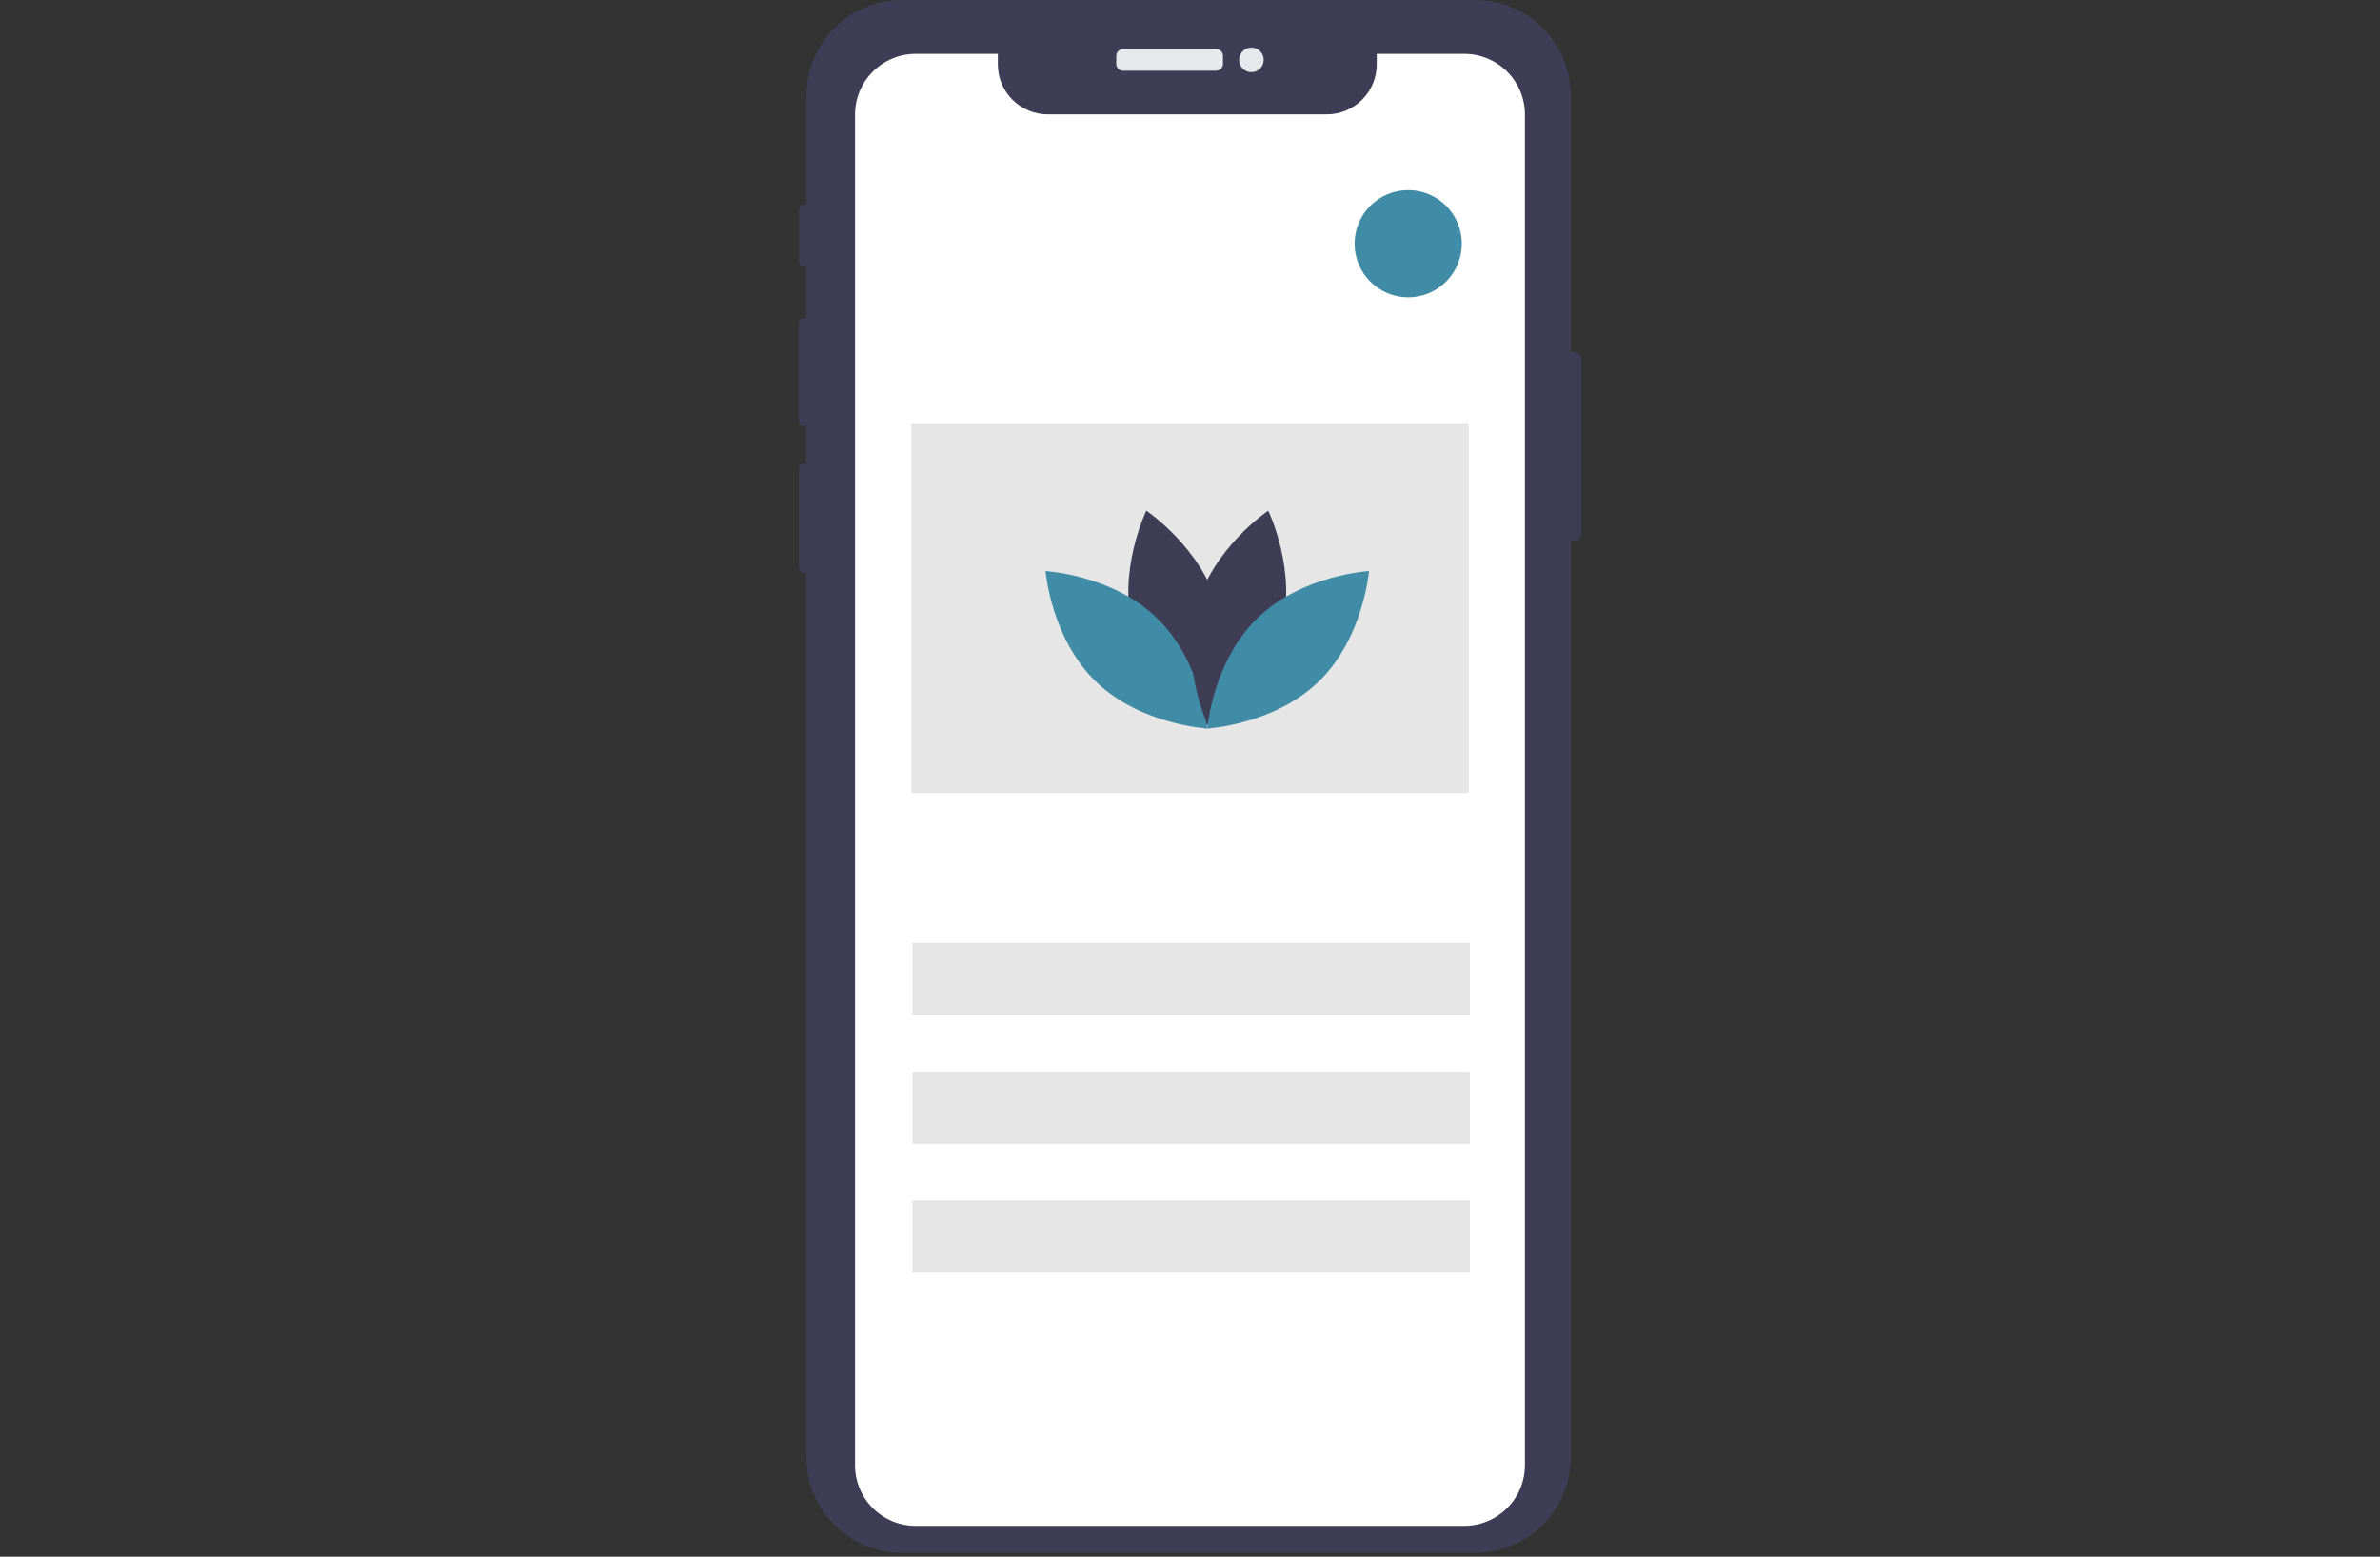 <svg width="888" height="581" viewBox="0 0 888 581" fill="none" xmlns="http://www.w3.org/2000/svg">
<rect x="0" y="0" width="888" height="581" fill="#333333" stroke="none"/>
<path d="M589.98 133.76V199.44C589.978 200.047 589.737 200.628 589.307 201.057C588.878 201.487 588.297 201.728 587.69 201.73H586.06V543.88C586.06 553.348 582.298 562.428 575.603 569.123C568.908 575.818 559.828 579.579 550.36 579.58H336.57C331.882 579.58 327.241 578.656 322.91 576.861C318.58 575.067 314.645 572.437 311.331 569.122C308.017 565.807 305.388 561.872 303.595 557.54C301.802 553.209 300.879 548.568 300.88 543.88V213.73H299.7C299.272 213.731 298.861 213.562 298.557 213.26C298.254 212.958 298.082 212.548 298.08 212.12V174.74C298.08 174.527 298.122 174.317 298.203 174.12C298.285 173.923 298.404 173.745 298.554 173.594C298.705 173.444 298.883 173.325 299.08 173.243C299.277 173.162 299.487 173.12 299.7 173.12H300.88V159.04H299.69C299.241 159.038 298.81 158.858 298.493 158.54C298.177 158.221 297.999 157.789 298 157.34V120.47C298.001 120.022 298.18 119.593 298.496 119.276C298.813 118.96 299.242 118.781 299.69 118.78H300.88V99.56H299.67C299.473 99.56 299.278 99.522 299.096 99.446C298.913 99.371 298.748 99.261 298.609 99.121C298.469 98.982 298.359 98.816 298.284 98.634C298.208 98.452 298.17 98.257 298.17 98.06V77.94C298.169 77.541 298.326 77.158 298.608 76.875C298.889 76.592 299.271 76.432 299.67 76.43H300.88V35.69C300.88 26.224 304.641 17.147 311.334 10.454C318.027 3.761 327.105 0 336.57 3.65276e-10H550.36C559.827 -4.27914e-05 568.905 3.76 575.6 10.453C582.295 17.146 586.057 26.224 586.06 35.69V131.47H587.69C588.297 131.472 588.878 131.713 589.307 132.142C589.737 132.572 589.978 133.153 589.98 133.76V133.76Z" fill="#3F3D56"/>
<path d="M453.765 18.307H419.026C417.622 18.307 416.484 19.445 416.484 20.849V23.851C416.484 25.255 417.622 26.393 419.026 26.393H453.765C455.169 26.393 456.307 25.255 456.307 23.851V20.849C456.307 19.445 455.169 18.307 453.765 18.307Z" fill="#E6E8EC"/>
<path d="M466.915 26.937C469.448 26.937 471.502 24.883 471.502 22.35C471.502 19.817 469.448 17.763 466.915 17.763C464.382 17.763 462.328 19.817 462.328 22.35C462.328 24.883 464.382 26.937 466.915 26.937Z" fill="#E6E8EC"/>
<path d="M568.965 42.75V546.84C568.962 552.845 566.575 558.604 562.327 562.849C558.08 567.095 552.32 569.48 546.315 569.48H341.665C338.69 569.485 335.743 568.903 332.993 567.767C330.244 566.631 327.745 564.964 325.641 562.861C323.537 560.758 321.868 558.26 320.731 555.511C319.594 552.761 319.011 549.815 319.015 546.84V42.75C319.015 39.775 319.601 36.83 320.739 34.082C321.877 31.334 323.545 28.837 325.649 26.733C327.752 24.63 330.249 22.962 332.997 21.824C335.745 20.685 338.691 20.1 341.665 20.1H372.295V24.03C372.295 28.976 374.26 33.72 377.758 37.217C381.255 40.715 385.999 42.68 390.945 42.68H495.025C499.971 42.68 504.715 40.715 508.213 37.217C511.71 33.72 513.675 28.976 513.675 24.03V20.1H546.315C549.29 20.099 552.235 20.684 554.984 21.822C557.732 22.96 560.23 24.628 562.333 26.732C564.437 28.835 566.105 31.332 567.243 34.081C568.381 36.829 568.966 39.775 568.965 42.75V42.75Z" fill="white"/>
<path d="M548.407 351.959H340.407V378.959H548.407V351.959Z" fill="#E6E6E6"/>
<path d="M548.407 399.959H340.407V426.959H548.407V399.959Z" fill="#E6E6E6"/>
<path d="M548.407 447.959H340.407V474.959H548.407V447.959Z" fill="#E6E6E6"/>
<path d="M525.407 110.959C536.453 110.959 545.407 102.004 545.407 90.959C545.407 79.913 536.453 70.959 525.407 70.959C514.361 70.959 505.407 79.913 505.407 90.959C505.407 102.004 514.361 110.959 525.407 110.959Z" fill="#408BA6"/>
<path d="M547.99 157.959H339.99V295.959H547.99V157.959Z" fill="#E6E6E6"/>
<path d="M422.816 235.55C428.889 258 449.691 271.904 449.691 271.904C449.691 271.904 460.646 249.409 454.573 226.959C448.5 204.509 427.698 190.605 427.698 190.605C427.698 190.605 416.743 213.1 422.816 235.55Z" fill="#3F3D56"/>
<path d="M431.74 230.725C448.405 246.947 450.44 271.885 450.44 271.885C450.44 271.885 425.457 270.521 408.792 254.299C392.127 238.076 390.091 213.138 390.091 213.138C390.091 213.138 415.075 214.502 431.74 230.725Z" fill="#408BA6"/>
<path d="M478.065 235.55C471.991 258 451.189 271.904 451.189 271.904C451.189 271.904 440.234 249.409 446.307 226.959C452.38 204.509 473.182 190.605 473.182 190.605C473.182 190.605 484.138 213.1 478.065 235.55Z" fill="#3F3D56"/>
<path d="M469.14 230.725C452.476 246.947 450.44 271.885 450.44 271.885C450.44 271.885 475.424 270.521 492.089 254.299C508.753 238.076 510.789 213.138 510.789 213.138C510.789 213.138 485.805 214.502 469.14 230.725Z" fill="#408BA6"/>
</svg>
